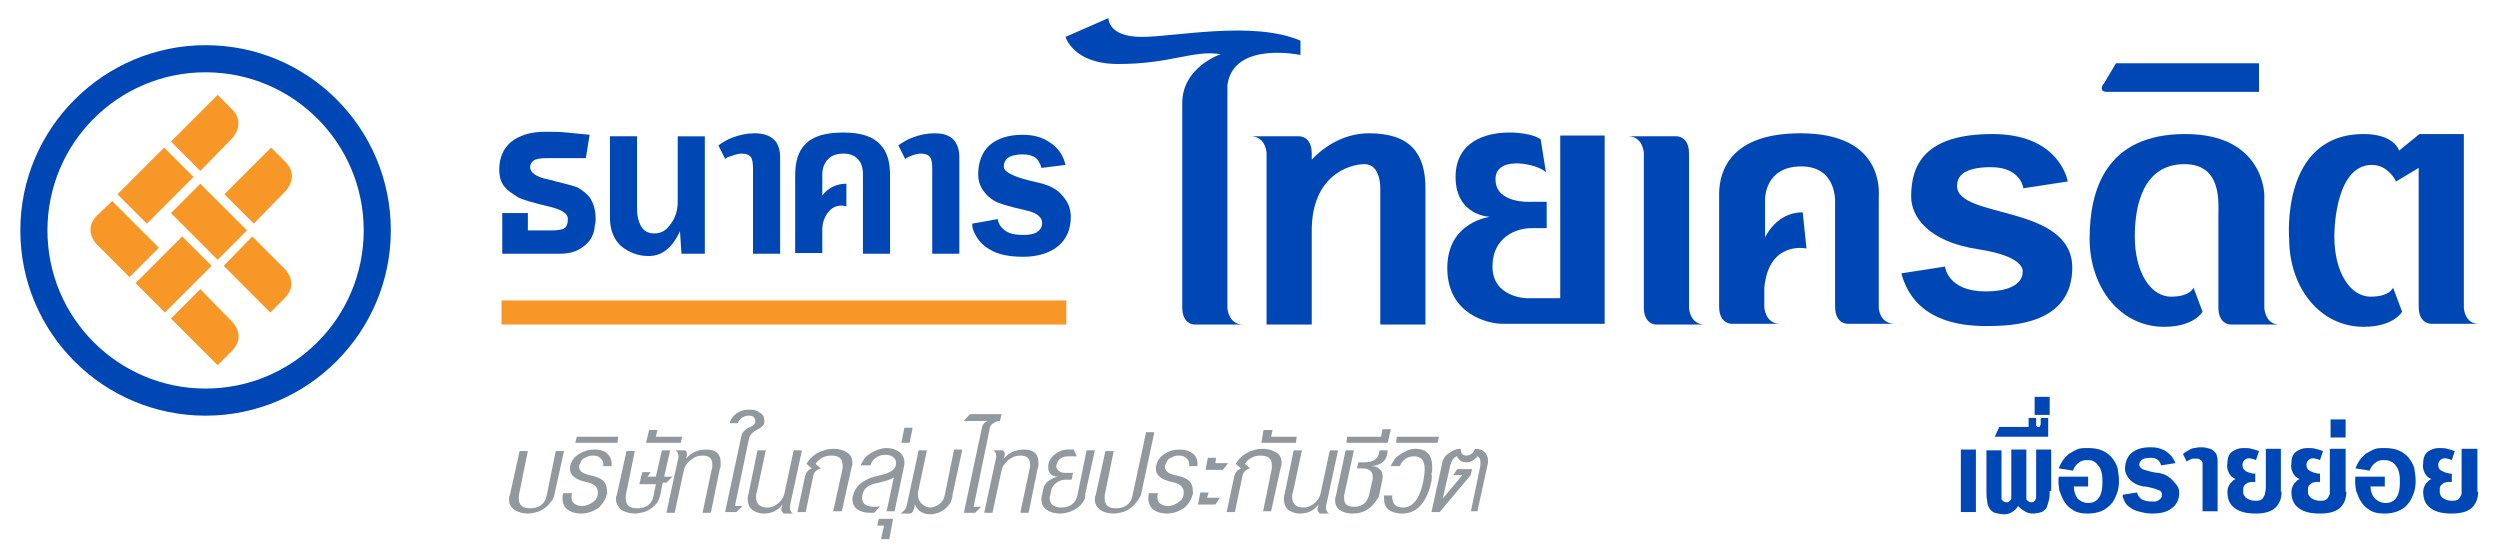 <?xml version="1.0" encoding="utf-8"?>
<!-- Generator: Adobe Illustrator 22.0.1, SVG Export Plug-In . SVG Version: 6.00 Build 0)  -->
<svg version="1.1" id="Layer_1" xmlns="http://www.w3.org/2000/svg" xmlns:xlink="http://www.w3.org/1999/xlink" x="0px" y="0px"
	 viewBox="0 0 332 74" style="enable-background:new 0 0 332 74;" xml:space="preserve">
<style type="text/css">
	.st0{fill:#F79727;}
	.st1{fill:#0047B6;}
	.st2{fill:#91989E;}
</style>
<g>
	<g>
		<polygon class="st0" points="141.6,43.1 66.6,43.1 66.6,39.9 141.6,39.9 141.6,43.1 		"/>
		<path class="st1" d="M68.8,26.2c-0.8-0.5-1.4-0.9-1.8-1.4c-0.5-0.6-0.7-1.4-0.7-2.3c0-1.5,0.5-2.7,1.5-3.6
			c1.1-0.9,2.6-1.4,4.6-1.4c1,0,2,0,2.9,0.1c1,0.1,2,0.2,3,0.3L77.8,21h-5.2c-0.8,0-1.4,0.1-1.7,0.3c-0.3,0.2-0.5,0.5-0.5,0.9
			c0,0.7,0.8,1.3,2.3,1.6c2.3,0.6,3.6,0.9,4,1.1c0.7,0.4,1.2,0.8,1.6,1.3c0.5,0.7,0.8,1.7,0.8,2.8c0,0.3,0,0.6-0.1,0.9
			c-0.1,1.3-0.6,2.2-1.6,2.9c-0.8,0.6-1.8,0.9-3.1,0.9h-7.6v-5.4h3.4v2.3h2.7h0.5c0.7,0,1.2-0.1,1.5-0.2c0.4-0.2,0.6-0.6,0.6-1.2
			c0.1-0.8-0.7-1.3-2.2-1.7C70.7,26.9,69.3,26.5,68.8,26.2"/>
		<path class="st1" d="M93.7,33.7h-3.2l-0.2-3c-0.5,1.1-1.1,1.9-1.7,2.4c-0.7,0.6-1.5,0.9-2.5,0.9c-1.4,0-2.6-0.5-3.6-1.3
			c-1-0.9-1.5-2.2-1.5-3.8V18.1h3.6v9.7c0,0.9,0.2,1.6,0.5,2.2c0.4,0.7,1,1,1.8,1c0.9,0,1.6-0.4,2.2-1.3c0.6-0.8,0.9-1.8,0.9-2.9
			v-8.7h3.6V33.7z"/>
		<path class="st1" d="M96.3,21.1l-0.9-1.8c0.6-0.4,1.2-0.8,1.8-1c1-0.4,2-0.6,3-0.6c1.4,0,2.3,0.4,2.9,1.2c0.3,0.5,0.5,1.1,0.5,1.9
			V21v12.7h-3.6V23.1v-0.4c0-0.1,0-0.3,0-0.4c0-0.6-0.1-1.1-0.2-1.3c-0.2-0.4-0.7-0.6-1.3-0.6c-0.4,0-0.8,0.1-1.3,0.3
			C96.8,20.8,96.5,20.9,96.3,21.1"/>
		<path class="st1" d="M109.2,26c0.3-0.5,0.8-0.9,1.4-1.2c0.6-0.3,1.2-0.4,1.8-0.4v3c-0.2,0-0.4-0.1-0.6-0.1c-0.8,0-1.4,0.3-1.9,1
			c-0.5,0.7-0.7,1.4-0.7,2.3v3h-3.6V23.3c0-1.8,0.4-3.2,1.3-4.1c1-1.1,2.7-1.6,5.1-1.6c2.3,0,3.9,0.5,4.9,1.6
			c0.9,0.9,1.3,2.3,1.3,4.1v10.4h-3.6V23.2c0-0.9-0.2-1.6-0.7-2.1c-0.5-0.5-1.1-0.7-1.9-0.7c-0.8,0-1.5,0.2-2,0.7
			c-0.5,0.5-0.8,1.2-0.8,2.1V26z"/>
		<path class="st1" d="M120.2,21.1l-0.9-1.8c0.6-0.4,1.2-0.8,1.8-1c1-0.4,2-0.6,3-0.6c1.4,0,2.3,0.4,2.8,1.2
			c0.3,0.5,0.5,1.1,0.5,1.9V21v12.7h-3.6V23.1v-0.4c0-0.1,0-0.3,0-0.4c0-0.6-0.1-1.1-0.2-1.3c-0.2-0.4-0.7-0.6-1.3-0.6
			c-0.4,0-0.8,0.1-1.3,0.3C120.7,20.8,120.5,20.9,120.2,21.1"/>
		<path class="st1" d="M138.3,22.3c-0.1-0.5-0.4-1-0.7-1.3c-0.4-0.3-1-0.5-1.8-0.5c-0.9,0-1.6,0.2-2,0.5c-0.3,0.3-0.5,0.6-0.5,1.1
			c0,0.7,1.1,1.3,3.5,1.9c1.4,0.3,2.5,0.6,3.1,1c0.6,0.3,1.1,0.8,1.6,1.5c0.5,0.7,0.7,1.5,0.7,2.3c0,1.7-0.6,3-1.7,3.9
			c-1.1,0.9-2.7,1.4-4.6,1.4c-1.9,0-3.4-0.3-4.5-1c-0.9-0.5-1.5-1.2-1.9-2c-0.3-0.5-0.4-1-0.4-1.4l3.4-0.6c0.1,0.7,0.5,1.2,1.1,1.6
			c0.6,0.4,1.4,0.5,2.3,0.5c0.7,0,1.3-0.1,1.7-0.3c0.5-0.3,0.8-0.7,0.8-1.3c0-0.8-0.8-1.4-2.3-1.7c-2.2-0.5-3.5-0.9-4-1.2
			c-0.7-0.4-1.2-0.9-1.6-1.5c-0.4-0.6-0.6-1.3-0.6-2c0-1.6,0.5-3,1.5-3.9c1-0.9,2.5-1.4,4.4-1.4c1.4,0,2.6,0.3,3.6,1
			c1.1,0.7,1.8,1.7,2.1,3L138.3,22.3z"/>
		<path class="st1" d="M163,40.9V11.3c0.8-5.9,9.7-4,9.7-4V5.4c-6.3-2.7-16.6-0.5-21.1-0.5c-4.5,0-4.4-2.5-4.4-2.5l-5.7,2.5
			c0,0,1,3.6,7,3.6c7,0,10-1.9,13.6-1.3c0,0-5.1,1.7-5.1,6.5v27.1c0,2.4,1.7,2.3,1.7,2.3h6.4C163.1,43.1,163,40.9,163,40.9"/>
		<path class="st1" d="M224.3,40.9c0,0,0-18.6,0-20.5c0-2.4-1.7-2.3-1.7-2.3h-6.4c2,0,2.1,2.2,2.1,2.2s0,18.6,0,20.5
			c0,2.4,1.7,2.3,1.7,2.3h6.4C224.4,43.1,224.3,40.9,224.3,40.9"/>
		<path class="st1" d="M300.7,40.9V28.7v-2.8c0,0,0-8.1-10.5-8.1c-10.6,0-12.7,7.5-12.7,13.9c0,6.4,4,11.7,9.9,11.7c4,0,5.1-2,5.1-2
			l-1.2-3.2c0,0-0.4,1.2-3,1.2c-2.6,0-4.8-3.1-4.8-8c0-4.1,1.1-9.6,6.6-9.6c5,0,4.5,5.1,4.5,6.9v12.1c0,2.4,1.7,2.3,1.7,2.3h6.4
			C300.8,43.1,300.7,40.9,300.7,40.9"/>
		<path class="st1" d="M327.2,40.9V28.7v-2.8l0-8.1h-5.9l-2.7,2.2c0,0-0.6-2.2-4.7-2.2c-11.1,0-9.9,13.9-9.9,13.9
			c0,6.4,4,11.7,9.9,11.7c4,0,5.1-2,5.1-2l-1.2-3.2c0,0-0.4,1.2-3,1.2c-2.6,0-4.8-3.1-4.8-8c0,0-0.1-9.5,5-9.5
			c2.2,0,3.2,2.2,3.2,2.2l3-1.8v18.4c0,2.4,1.7,2.3,1.7,2.3h6.4C327.3,43.1,327.2,40.9,327.2,40.9"/>
		<path class="st1" d="M181.8,17.7c-3.7,0-6.4,2.2-7.6,3.5v-0.8c0-2.4-1.7-2.3-1.7-2.3h-6.4c2,0,2.1,2.2,2.1,2.2v22.8h6V30.6
			c0-7.2,4.9-8.8,7-8.8c2.2,0,2.1,3.2,2.1,3.2v18.1h6V25C189.3,20.4,187.3,17.7,181.8,17.7"/>
		<path class="st1" d="M207.3,39.6h-4.6c0,0-4.5-0.1-4.5-4.2c0-4,3.3-5.1,5.1-5.1h2.1v-3.5h-2.1c0,0-4.7,0.3-4.7-3
			c0-3.3,5.8-2,6.7-0.9l-0.7-4.4c0,0-1.1-0.9-4.2-0.9c-3.1,0-7.1,1.2-7.1,5.9c0,5.2,4.6,5.3,4.6,5.3s-5.7,0.6-5.7,6.8
			c0,6.2,5.5,7.4,7.3,7.4h13.6v-25h-5.9V39.6z"/>
		<path class="st1" d="M249.5,40.9V26.2c0-0.6,0.8-8.5-10.4-8.5c-10.5,0-10.8,6.4-10.8,8.2v14.8c0,2.4,1.7,2.3,1.7,2.3h6.4
			c-2,0-2.1-2.2-2.1-2.2v-2.6c0.6-6.3,5.6-5.2,5.6-5.2l-0.5-4.8c-2.8,0-4.3,2-5,3.3v-5c0,0-0.1-4.4,4.8-4.4c4.8,0,4.5,4.8,4.5,4.8
			v13.8c0,2.4,1.7,2.3,1.7,2.3h6.4C249.6,43.1,249.5,40.9,249.5,40.9"/>
		<path class="st1" d="M259.9,24.7c0-1.1,0.6-2.5,4.5-2.5c4,0,4.3,2.8,4.3,2.8l5.9-0.9c0,0-1-6.3-10-6.3c-9,0-10.8,4.1-10.8,8.3
			c0,2.7,2.3,6,8.9,7c6.6,1,5.9,3.1,5.9,3.1s0.2,2.5-4.9,2.5c-5.1,0-5.4-3.3-5.4-3.3l-5.8,0.9c1.7,6.3,7.7,7,11.3,7
			c3.6,0,11.4-0.3,11.4-7.8C275.1,27.1,259.9,29.1,259.9,24.7"/>
		<path class="st1" d="M279.8,12.2H300V8.4h-19l-1.6,2.7C279.3,11.1,278.6,12.2,279.8,12.2"/>
		<rect x="260.4" y="59.7" class="st1" width="2" height="8.3"/>
		<path class="st1" d="M272.2,65.2c0,0.4,0,0.9-0.1,1.2c-0.1,0.4-0.2,0.7-0.3,1c-0.2,0.3-0.4,0.5-0.7,0.6c-0.3,0.1-0.7,0.2-1.2,0.2
			c-0.3,0-0.7-0.1-1-0.3c-0.4-0.2-0.7-0.5-0.9-0.7c-0.2,0.3-0.4,0.6-0.8,0.8c-0.3,0.2-0.7,0.3-1,0.3c-0.5,0-0.9-0.1-1.3-0.2
			c-0.3-0.1-0.6-0.4-0.7-0.6c-0.2-0.3-0.3-0.6-0.3-1c-0.1-0.4-0.1-0.8-0.1-1.2v-5.5h2V66c0,0,0,0.1,0,0.2c0,0.1,0,0.2,0.1,0.2
			c0,0.1,0.1,0.1,0.2,0.2c0.1,0.1,0.2,0.1,0.4,0.1c0.1,0,0.2,0,0.3-0.1c0.1-0.1,0.1-0.1,0.2-0.2c0-0.1,0.1-0.1,0.1-0.2
			c0-0.1,0-0.1,0-0.2v-6.3h2V66c0,0,0,0.1,0,0.2c0,0.1,0,0.2,0.1,0.2c0,0.1,0.1,0.1,0.2,0.2c0.1,0.1,0.2,0.1,0.4,0.1
			c0.1,0,0.2,0,0.3-0.1c0.1-0.1,0.1-0.1,0.2-0.2c0-0.1,0-0.1,0.1-0.2c0-0.1,0-0.1,0-0.2v-6.3h2V65.2z"/>
		<path class="st1" d="M264.9,58l0.6-1.3h3.9v-1.2h0.8c0.1,0,0.2,0,0.2,0.1c0,0,0,0.1,0,0.2c0,0.1,0,0.2,0,0.3c0,0.1,0,0.2,0,0.3
			c0,0.1,0,0.2,0.1,0.2c0,0.1,0.1,0.1,0.2,0.1c0.1,0,0.2,0,0.2-0.1c0-0.1,0.1-0.2,0.1-0.2c0-0.1,0-0.2,0-0.3c0-0.1,0-0.2,0-0.3
			c0-0.1,0-0.1,0-0.2c0-0.1,0.1-0.1,0.2-0.1h0.8V58H264.9z"/>
		<rect x="270.2" y="52.7" class="st1" width="2" height="2.4"/>
		<path class="st1" d="M281.4,63.9c0,0.6-0.1,1.2-0.3,1.7c-0.2,0.5-0.4,1-0.8,1.4c-0.4,0.4-0.8,0.7-1.3,0.9
			c-0.5,0.2-1.1,0.3-1.8,0.3c-0.7,0-1.3-0.1-1.8-0.4c-0.5-0.3-0.9-0.6-1.2-1.1c-0.3-0.4-0.5-1-0.7-1.5c-0.1-0.6-0.2-1.2-0.1-1.9h3.9
			v1.3h-1.9c0,0.6,0.2,1.2,0.5,1.6c0.4,0.4,0.9,0.6,1.4,0.6c0.7,0,1.2-0.3,1.5-0.8c0.3-0.5,0.4-1.1,0.4-2c0-0.4,0-0.8-0.1-1.2
			c-0.1-0.4-0.2-0.7-0.4-0.9c-0.2-0.3-0.4-0.5-0.6-0.6c-0.3-0.2-0.6-0.2-1-0.2c-0.4,0-0.8,0.1-1.1,0.4c-0.3,0.2-0.6,0.6-0.7,1
			l-1.9-0.3c0.1-0.3,0.3-0.7,0.5-1c0.2-0.3,0.5-0.6,0.8-0.9c0.3-0.2,0.7-0.4,1.1-0.6c0.4-0.2,0.9-0.2,1.5-0.2c0.7,0,1.3,0.1,1.8,0.3
			c0.5,0.2,0.9,0.5,1.3,0.9c0.3,0.4,0.6,0.8,0.8,1.4C281.3,62.7,281.4,63.3,281.4,63.9"/>
		<path class="st1" d="M289.4,65.4c0,0.9-0.3,1.6-1,2.1c-0.6,0.5-1.5,0.7-2.6,0.7c-0.6,0-1.1-0.1-1.5-0.2c-0.4-0.1-0.8-0.2-1.1-0.4
			c-0.3-0.2-0.5-0.3-0.7-0.5c-0.2-0.2-0.3-0.4-0.4-0.6c-0.1-0.2-0.1-0.3-0.2-0.5c0-0.1,0-0.2,0-0.3l1.9-0.3c0.1,0.4,0.3,0.7,0.6,0.9
			c0.4,0.2,0.8,0.3,1.3,0.3c0.2,0,0.3,0,0.5,0c0.2,0,0.3-0.1,0.5-0.2c0.1-0.1,0.3-0.2,0.3-0.3c0.1-0.1,0.1-0.2,0.1-0.4
			c0-0.3-0.1-0.5-0.4-0.6c-0.2-0.1-0.6-0.2-0.9-0.3c-0.4-0.1-0.8-0.2-1.2-0.2c-0.4-0.1-0.8-0.2-1.1-0.4c-0.4-0.2-0.7-0.5-0.9-0.8
			c-0.2-0.3-0.4-0.7-0.4-1.1c0-0.9,0.3-1.6,0.8-2.1c0.6-0.5,1.4-0.8,2.5-0.8c0.4,0,0.7,0,1.1,0.1c0.3,0.1,0.7,0.2,1,0.4
			c0.3,0.2,0.5,0.4,0.8,0.7c0.2,0.3,0.4,0.6,0.5,0.9l-1.9,0.3c-0.1-0.3-0.2-0.5-0.4-0.7c-0.2-0.2-0.6-0.3-1-0.3
			c-0.6,0-1,0.1-1.2,0.3c-0.2,0.2-0.3,0.4-0.3,0.6c0,0.2,0.1,0.4,0.4,0.6c0.3,0.1,0.6,0.2,1,0.3c0.4,0.1,0.8,0.2,1.2,0.2
			c0.4,0.1,0.8,0.2,1.1,0.4c0.3,0.2,0.6,0.4,0.9,0.8C289.3,64.6,289.4,65,289.4,65.4"/>
		<path class="st1" d="M292.5,68.1v-6.3c0-0.1,0-0.2,0-0.3c0-0.1-0.1-0.2-0.1-0.3c-0.1-0.1-0.2-0.1-0.3-0.2
			c-0.1-0.1-0.3-0.1-0.5-0.1c-0.3,0-0.5,0-0.7,0.1c-0.2,0.1-0.4,0.2-0.5,0.3l-0.5-1c0.1-0.1,0.2-0.2,0.4-0.3
			c0.2-0.1,0.3-0.2,0.5-0.3c0.2-0.1,0.4-0.2,0.7-0.2c0.3-0.1,0.6-0.1,0.9-0.1c0.4,0,0.8,0.1,1.1,0.2c0.3,0.1,0.5,0.3,0.6,0.4
			c0.2,0.2,0.3,0.4,0.3,0.6c0.1,0.2,0.1,0.4,0.1,0.6v6.7H292.5z"/>
		<path class="st1" d="M303,65.3c0,0.9-0.3,1.6-0.8,2.1c-0.5,0.5-1.4,0.8-2.6,0.8c-1.2,0-2.1-0.2-2.8-0.7c-0.7-0.5-1-1.2-1-2.2
			c0-0.3,0.1-0.6,0.2-0.8c0.1-0.2,0.2-0.4,0.4-0.5c0.1-0.2,0.3-0.3,0.5-0.4c-0.4-0.1-0.7-0.4-0.9-0.8c-0.2-0.4-0.3-0.8-0.2-1.3
			c0-0.7,0.2-1.2,0.6-1.5c0.4-0.3,0.9-0.5,1.5-0.5c0.4,0,0.8,0,1.1,0.1c0.4,0.1,0.7,0.2,1,0.3l-0.4,1.2c-0.5-0.2-0.9-0.3-1.2-0.2
			c-0.3,0.1-0.5,0.3-0.6,0.7c0,0.2,0,0.4,0.1,0.6c0.1,0.2,0.3,0.3,0.4,0.4c0.2,0.1,0.4,0.2,0.6,0.2c0.2,0.1,0.4,0.1,0.6,0.1v1.1
			c-0.2,0-0.3,0-0.5,0c-0.2,0-0.3,0.1-0.5,0.1c-0.1,0.1-0.3,0.2-0.4,0.3c-0.1,0.1-0.2,0.3-0.2,0.5c0,0.2,0,0.3,0,0.5
			c0,0.2,0.1,0.4,0.2,0.5c0.1,0.2,0.3,0.3,0.5,0.4c0.2,0.1,0.5,0.2,0.9,0.2c0.3,0,0.5,0,0.7-0.1c0.2-0.1,0.3-0.2,0.4-0.4
			c0.1-0.2,0.2-0.3,0.2-0.5c0-0.2,0.1-0.4,0.1-0.6v-5.3h2V65.3z"/>
		<path class="st1" d="M311.6,65.3c0,0.9-0.3,1.6-0.8,2.1c-0.5,0.5-1.4,0.8-2.7,0.8c-1.2,0-2.1-0.2-2.8-0.7c-0.7-0.5-1-1.2-1-2.2
			c0-0.3,0.1-0.6,0.2-0.8c0.1-0.2,0.2-0.4,0.4-0.5c0.1-0.2,0.3-0.3,0.5-0.4c-0.4-0.1-0.7-0.4-0.9-0.8c-0.2-0.4-0.3-0.8-0.2-1.3
			c0-0.7,0.2-1.2,0.6-1.5c0.4-0.3,0.9-0.5,1.5-0.5c0.4,0,0.8,0,1.1,0.1c0.4,0.1,0.7,0.2,1,0.3l-0.4,1.2c-0.5-0.2-0.9-0.3-1.2-0.2
			c-0.3,0.1-0.5,0.3-0.6,0.7c0,0.2,0,0.4,0.1,0.6c0.1,0.2,0.3,0.3,0.5,0.4c0.2,0.1,0.4,0.2,0.6,0.2c0.2,0.1,0.4,0.1,0.6,0.1v1.1
			c-0.2,0-0.3,0-0.5,0c-0.2,0-0.3,0.1-0.5,0.1c-0.1,0.1-0.3,0.2-0.4,0.3c-0.1,0.1-0.2,0.3-0.2,0.5c0,0.2,0,0.3,0,0.5
			c0,0.2,0.1,0.4,0.2,0.5c0.1,0.2,0.3,0.3,0.5,0.4c0.2,0.1,0.5,0.2,0.9,0.2c0.3,0,0.5,0,0.7-0.1c0.2-0.1,0.3-0.2,0.4-0.4
			c0.1-0.2,0.2-0.3,0.2-0.5c0-0.2,0-0.4,0-0.6v-5.3h2.1V65.3z"/>
		<rect x="309.5" y="55.7" class="st1" width="2" height="2.4"/>
		<path class="st1" d="M320.8,63.9c0,0.6-0.1,1.2-0.3,1.7c-0.2,0.5-0.4,1-0.8,1.4c-0.3,0.4-0.8,0.7-1.3,0.9
			c-0.5,0.2-1.1,0.3-1.8,0.3c-0.7,0-1.3-0.1-1.8-0.4c-0.5-0.3-0.9-0.6-1.2-1.1c-0.3-0.4-0.5-1-0.7-1.5c-0.1-0.6-0.2-1.2-0.1-1.9h3.9
			v1.3h-1.9c0,0.6,0.2,1.2,0.6,1.6c0.4,0.4,0.9,0.6,1.4,0.6c0.7,0,1.2-0.3,1.5-0.8c0.3-0.5,0.4-1.1,0.4-2c0-0.4,0-0.8-0.1-1.2
			c-0.1-0.4-0.2-0.7-0.4-0.9c-0.2-0.3-0.4-0.5-0.7-0.6c-0.3-0.2-0.6-0.2-1-0.2c-0.4,0-0.8,0.1-1.1,0.4c-0.3,0.2-0.6,0.6-0.7,1
			l-1.9-0.3c0.1-0.3,0.3-0.7,0.5-1c0.2-0.3,0.5-0.6,0.8-0.9c0.3-0.2,0.7-0.4,1.1-0.6c0.4-0.2,0.9-0.2,1.5-0.2c0.7,0,1.3,0.1,1.8,0.3
			c0.5,0.2,0.9,0.5,1.3,0.9c0.3,0.4,0.6,0.8,0.8,1.4C320.7,62.7,320.8,63.3,320.8,63.9"/>
		<path class="st1" d="M329.1,65.3c0,0.9-0.3,1.6-0.8,2.1c-0.5,0.5-1.4,0.8-2.7,0.8c-1.2,0-2.1-0.2-2.8-0.7c-0.7-0.5-1-1.2-1-2.2
			c0-0.3,0.1-0.6,0.2-0.8c0.1-0.2,0.2-0.4,0.4-0.5c0.1-0.2,0.3-0.3,0.5-0.4c-0.4-0.1-0.7-0.4-0.9-0.8c-0.2-0.4-0.3-0.8-0.2-1.3
			c0-0.7,0.2-1.2,0.6-1.5c0.4-0.3,0.9-0.5,1.5-0.5c0.4,0,0.8,0,1.1,0.1c0.4,0.1,0.7,0.2,1,0.3l-0.4,1.2c-0.5-0.2-0.9-0.3-1.2-0.2
			c-0.3,0.1-0.5,0.3-0.6,0.7c0,0.2,0,0.4,0.1,0.6c0.1,0.2,0.3,0.3,0.5,0.4c0.2,0.1,0.4,0.2,0.6,0.2c0.2,0.1,0.4,0.1,0.6,0.1v1.1
			c-0.2,0-0.3,0-0.5,0c-0.2,0-0.3,0.1-0.5,0.1c-0.1,0.1-0.3,0.2-0.4,0.3c-0.1,0.1-0.2,0.3-0.2,0.5c0,0.2,0,0.3,0,0.5
			c0,0.2,0.1,0.4,0.2,0.5c0.1,0.2,0.3,0.3,0.5,0.4c0.2,0.1,0.5,0.2,0.9,0.2c0.3,0,0.5,0,0.7-0.1c0.2-0.1,0.3-0.2,0.4-0.4
			c0.1-0.2,0.2-0.3,0.2-0.5c0-0.2,0-0.4,0-0.6v-5.3h2.1V65.3z"/>
		<path class="st2" d="M73.1,66.7c-0.2,0.3-0.5,0.6-0.8,0.8c-0.3,0.2-0.6,0.4-1,0.5c-0.4,0.1-0.8,0.2-1.2,0.2
			c-0.7,0-1.3-0.2-1.8-0.5c-0.5-0.4-0.7-0.8-0.7-1.4c0-0.2,0-0.4,0.1-0.5l1.3-5.9h1.1l-1.2,5.9c0,0.1,0,0.1,0,0.2c0,0.1,0,0.1,0,0.2
			c0,0.9,0.5,1.3,1.5,1.3c1.2,0,2-0.6,2.2-1.7l1.2-5.9h1.1l-1.3,5.9C73.5,66.1,73.4,66.4,73.1,66.7"/>
		<path class="st2" d="M80.6,65.6c-0.2,0.8-0.6,1.4-1.2,1.9c-0.6,0.4-1.4,0.7-2.2,0.7c-0.8,0-1.4-0.2-1.8-0.5
			c-0.4-0.3-0.7-0.8-0.7-1.5c0-0.2,0-0.5,0.1-0.7H76c-0.1,0.2-0.1,0.3-0.1,0.5c0,0.4,0.1,0.7,0.4,0.9c0.3,0.2,0.6,0.3,1,0.3
			c0.5,0,1-0.2,1.4-0.5c0.5-0.3,0.7-0.8,0.7-1.3c0-0.7-0.5-1.2-1.6-1.4c-1.4-0.3-2.1-0.9-2.1-1.7c0-0.1,0-0.1,0-0.2
			c0-0.1,0-0.1,0-0.2c0.2-0.7,0.5-1.2,1.2-1.6c0.6-0.4,1.3-0.6,2.1-0.6c0.7,0,1.3,0.2,1.7,0.6c0.4,0.4,0.6,0.9,0.5,1.6h-1.1
			c0.1-0.4,0-0.7-0.3-1c-0.3-0.3-0.6-0.4-1-0.4c-0.2,0-0.4,0-0.7,0.1c-0.2,0.1-0.4,0.2-0.6,0.3c-0.2,0.1-0.3,0.3-0.4,0.5
			c-0.1,0.2-0.2,0.4-0.2,0.6c0,0.3,0.2,0.6,0.5,0.8c0.3,0.1,0.7,0.3,1.3,0.4c1.3,0.3,1.9,0.9,1.9,1.9c0,0.1,0,0.1,0,0.2
			C80.7,65.5,80.6,65.6,80.6,65.6"/>
		<polygon class="st2" points="76.4,58.8 76.6,58 82.1,58 82,58.8 		"/>
		<path class="st2" d="M88.5,64.1H88l-0.3,1.6c-0.1,0.4-0.2,0.7-0.4,1c-0.2,0.3-0.5,0.6-0.8,0.8c-0.3,0.2-0.6,0.4-1,0.5
			c-0.4,0.1-0.8,0.2-1.2,0.2c-0.7,0-1.3-0.2-1.8-0.5c-0.4-0.4-0.7-0.8-0.7-1.4c0-0.2,0-0.4,0.1-0.5l1.3-5.9h1.1l-1.2,5.9
			c0,0.1,0,0.1,0,0.2c0,0.1,0,0.1,0,0.2c0,0.9,0.5,1.3,1.5,1.3c1.3,0,2-0.6,2.2-1.7l0.3-1.5h-2.2l0.4-1.6h1.1L86,63.3h1.1l0.8-3.5
			h1.1l-0.8,3.5h1.1L88.5,64.1z"/>
		<polygon class="st2" points="85.8,58.8 86.2,57.1 87.3,57.1 87.1,58 90.6,58 90.4,58.8 		"/>
		<path class="st2" d="M93.3,68.1l1.2-5.7c0.1-0.2,0.1-0.5,0.1-0.7c0-0.8-0.4-1.2-1.3-1.2c-0.6,0-1.1,0.2-1.6,0.6
			c-0.5,0.4-0.8,0.9-0.9,1.4l-1.2,5.6h-1.1l1.6-7.4c0-0.1,0-0.1,0-0.1c0,0,0-0.1,0-0.1c0-0.2-0.1-0.5-0.4-0.7H91
			c0.2,0.2,0.3,0.4,0.2,0.7l-0.1,0.4c0.7-0.8,1.6-1.2,2.7-1.2c1.3,0,1.9,0.6,1.9,1.7c0,0.1,0,0.2,0,0.4c0,0.1,0,0.3-0.1,0.4
			l-1.2,5.9H93.3z"/>
		<path class="st2" d="M101.5,56.2c-0.1,0.3-0.4,0.6-1,0.9c-0.6,0.3-0.9,0.7-1,1l-1.9,9.1h1l-0.8,0.8h-1.5l2.2-10.3
			c0.1-0.3,0.4-0.6,0.9-0.9c0.6-0.2,0.9-0.5,0.9-0.8c0-0.2,0-0.4-0.2-0.6c-0.2-0.2-0.4-0.2-0.7-0.2c-0.3,0-0.6,0.1-0.9,0.3
			c-0.3,0.2-0.4,0.4-0.5,0.7h-1.1c0.1-0.5,0.4-0.9,0.9-1.3c0.6-0.4,1.1-0.5,1.7-0.5c0.6,0,1,0.1,1.4,0.4c0.4,0.2,0.6,0.6,0.6,1
			C101.5,56,101.5,56.1,101.5,56.2"/>
		<path class="st2" d="M104,68.1c-0.2-0.2-0.3-0.4-0.2-0.7l0.1-0.4c-0.6,0.8-1.4,1.2-2.5,1.2c-0.6,0-1.1-0.2-1.5-0.5
			c-0.4-0.3-0.6-0.8-0.6-1.4c0-0.2,0-0.5,0.1-0.7l1.2-5.8h1.1l-1.2,5.6c-0.1,0.2-0.1,0.4-0.1,0.6c0,0.9,0.5,1.4,1.5,1.4
			c0.6,0,1-0.2,1.5-0.6c0.4-0.4,0.7-0.8,0.8-1.4l1.2-5.6h1.1l-1.6,7.4c0,0.1,0,0.2,0,0.3c0,0.2,0.1,0.5,0.4,0.7H104z"/>
		<path class="st2" d="M110.6,68.1l1.3-5.9c0-0.1,0-0.1,0-0.2c0-0.1,0-0.1,0-0.2c0-0.9-0.5-1.3-1.5-1.3c-0.9,0-1.6,0.4-2.1,1.1
			l0.7,0.6c-0.6,0.2-0.9,0.5-1,1l-1,4.8h-1.1l1-4.7c0.1-0.5,0.4-0.9,0.9-1.1l-0.7-0.6c0.3-0.5,0.7-1,1.4-1.4
			c0.7-0.4,1.4-0.6,2.2-0.6c0.8,0,1.3,0.2,1.8,0.5c0.5,0.3,0.7,0.8,0.7,1.4c0,0.2,0,0.3-0.1,0.5l-1.3,5.9H110.6z"/>
		<path class="st2" d="M117.7,68.1l1-4.7c-0.4,0.3-1.2,0.5-2.4,0.8c-1.1,0.2-1.7,0.8-1.8,1.7c-0.1,0.9,0.4,1.4,1.6,1.4
			c0.3,0,0.6,0,0.8-0.1l-0.8,0.9c-0.1,0-0.2,0-0.3,0c-0.1,0-0.2,0-0.3,0c-0.7,0-1.3-0.2-1.7-0.5c-0.4-0.3-0.6-0.8-0.6-1.3
			c0-0.2,0-0.4,0.1-0.5c0.1-0.6,0.5-1.2,1-1.6c0.5-0.4,1.1-0.7,1.8-0.9c0.5-0.1,0.9-0.2,1.2-0.3c0.3-0.1,0.5-0.1,0.6-0.2
			c0.7-0.3,1.1-0.7,1.1-1.3c0-0.3-0.1-0.6-0.4-0.8c-0.2-0.2-0.6-0.3-1-0.3c-0.5,0-0.9,0.1-1.3,0.4c-0.4,0.3-0.6,0.6-0.7,1h-1.3
			c0.1-0.3,0.3-0.6,0.5-0.9c0.2-0.3,0.5-0.5,0.8-0.7c0.3-0.2,0.6-0.3,1-0.5c0.4-0.1,0.7-0.2,1.1-0.2c0.7,0,1.3,0.2,1.7,0.5
			c0.4,0.3,0.7,0.8,0.7,1.3c0,0.1,0,0.1,0,0.2c0,0.1,0,0.2,0,0.2l-1.3,6.2H117.7z"/>
		<polygon class="st2" points="117,71.6 117.4,69.8 116.5,69.8 116.7,68.9 118.6,68.9 118.1,71.6 		"/>
		<polygon class="st2" points="119.7,58.8 120.1,56.8 121.2,56.8 120.8,58.8 		"/>
		<path class="st2" d="M126.2,66.8c-0.2,0.3-0.4,0.5-0.7,0.8c-0.3,0.2-0.6,0.4-0.9,0.5c-0.3,0.1-0.7,0.2-1,0.2c-1,0-1.7-0.4-2.1-1.3
			l-0.1,0.5c-0.1,0.3-0.2,0.6-0.5,0.7h-1.3c0.4-0.3,0.7-0.6,0.8-1l1.6-7.4h1.1l-1.2,5.6c0,0.1,0,0.3,0,0.3c0,0.5,0.2,0.9,0.5,1.2
			c0.4,0.3,0.7,0.5,1.1,0.5c0.5,0,0.9-0.2,1.3-0.5c0.4-0.3,0.6-0.7,0.7-1.3l1.2-5.9h1.1l-1.3,6C126.5,66.2,126.3,66.5,126.2,66.8"/>
		<path class="st2" d="M131.9,56.2c-0.3,0.2-0.5,0.5-0.5,0.9l-2.1,10.2h1l-0.8,0.8H128l2.4-11.3c0.1-0.5,0.4-0.8,0.8-0.9H128
			l0.8-0.9h4.2l-0.2,0.9C132.5,55.9,132.2,56,131.9,56.2"/>
		<path class="st2" d="M135.5,68.1l1.2-5.7c0.1-0.2,0.1-0.5,0.1-0.7c0-0.8-0.4-1.2-1.3-1.2c-0.6,0-1.1,0.2-1.6,0.6
			c-0.5,0.4-0.8,0.9-0.9,1.4l-1.2,5.6h-1.1l1.6-7.4c0-0.1,0-0.1,0-0.1c0,0,0-0.1,0-0.1c0-0.2-0.1-0.5-0.4-0.7h1.3
			c0.2,0.2,0.3,0.4,0.2,0.7l-0.1,0.4c0.7-0.8,1.6-1.2,2.7-1.2c1.3,0,1.9,0.6,1.9,1.7c0,0.1,0,0.2,0,0.4c0,0.1,0,0.3-0.1,0.4
			l-1.2,5.9H135.5z"/>
		<path class="st2" d="M143.8,66.7c-0.2,0.3-0.5,0.6-0.8,0.8c-0.3,0.2-0.7,0.4-1,0.5c-0.4,0.1-0.8,0.2-1.2,0.2
			c-0.8,0-1.4-0.2-1.8-0.5c-0.5-0.3-0.7-0.8-0.7-1.4c0-0.2,0-0.4,0.1-0.6l0.1-0.6c0.1-0.5,0.3-0.9,0.7-1.2c0.4-0.3,0.8-0.5,1.3-0.6
			c-0.9,0-1.3-0.5-1.3-1.3c0-0.6,0.3-1.2,0.8-1.6c0.5-0.4,1.1-0.7,1.7-0.7h0.9l0.4,0.9h-1.1c-0.9,0-1.4,0.4-1.6,1.1
			c-0.1,0.4,0.1,0.7,0.4,0.9c0.3,0.2,0.6,0.2,1.1,0.2l0.7,0l-0.2,0.9h-0.7c-0.5,0-0.9,0.1-1.3,0.4c-0.4,0.3-0.6,0.6-0.7,1l-0.1,0.5
			c0,0.2-0.1,0.3-0.1,0.5c0,0.8,0.5,1.3,1.5,1.3c1.2,0,2-0.6,2.2-1.7l1.2-5.9h1.1l-1.3,5.9C144.2,66.1,144,66.4,143.8,66.7"/>
		<path class="st2" d="M150.9,66.7c-0.2,0.3-0.5,0.6-0.8,0.8c-0.3,0.2-0.6,0.4-1,0.5c-0.4,0.1-0.8,0.2-1.2,0.2
			c-0.8,0-1.4-0.2-1.8-0.5c-0.5-0.4-0.7-0.8-0.7-1.4c0-0.2,0-0.4,0.1-0.5l1.3-5.9h1.1l-1.2,5.9c0,0.1,0,0.1,0,0.2c0,0.1,0,0.1,0,0.2
			c0,0.9,0.5,1.3,1.5,1.3c1.2,0,2-0.6,2.2-1.7l1.8-8.4h1.1l-1.8,8.4C151.3,66.1,151.2,66.4,150.9,66.7"/>
		<path class="st2" d="M158.4,65.6c-0.2,0.8-0.6,1.4-1.2,1.9c-0.6,0.4-1.4,0.7-2.2,0.7c-0.8,0-1.4-0.2-1.8-0.5
			c-0.4-0.3-0.7-0.8-0.7-1.5c0-0.2,0-0.5,0.1-0.7h1.2c-0.1,0.2-0.1,0.3-0.1,0.5c0,0.4,0.1,0.7,0.4,0.9c0.3,0.2,0.6,0.3,1,0.3
			c0.5,0,1-0.2,1.4-0.5c0.5-0.3,0.7-0.8,0.7-1.3c0-0.7-0.5-1.2-1.6-1.4c-1.4-0.3-2.1-0.9-2.1-1.7c0-0.1,0-0.1,0-0.2
			c0-0.1,0-0.1,0-0.2c0.2-0.7,0.5-1.2,1.1-1.6c0.6-0.4,1.3-0.6,2.1-0.6c0.7,0,1.3,0.2,1.8,0.6c0.4,0.4,0.6,0.9,0.5,1.6h-1.1
			c0.1-0.4,0-0.7-0.3-1c-0.3-0.3-0.6-0.4-1-0.4c-0.2,0-0.5,0-0.7,0.1c-0.2,0.1-0.4,0.2-0.6,0.3c-0.2,0.1-0.3,0.3-0.4,0.5
			c-0.1,0.2-0.2,0.4-0.2,0.6c0,0.3,0.2,0.6,0.5,0.8c0.2,0.1,0.7,0.3,1.3,0.4c1.3,0.3,1.9,0.9,1.9,1.9c0,0.1,0,0.1,0,0.2
			C158.5,65.5,158.4,65.6,158.4,65.6"/>
		<path class="st2" d="M161.4,67h-2.3l0.3-1.6h1.1l-0.2,0.7h1.7L161.4,67z M162.4,62.4h-2.3l0.3-1.6h1.1l-0.1,0.7h1.7L162.4,62.4z"
			/>
		<path class="st2" d="M167.7,68.1l1.2-5.9c0-0.1,0-0.1,0-0.2c0-0.1,0-0.1,0-0.2c0-0.9-0.5-1.3-1.5-1.3c-0.9,0-1.6,0.4-2.1,1.1
			l0.7,0.6c-0.6,0.2-0.9,0.5-1,1l-1,4.8h-1.1l1-4.7c0.1-0.5,0.4-0.9,0.9-1.1l-0.7-0.6c0.3-0.5,0.7-1,1.4-1.4
			c0.7-0.4,1.4-0.6,2.2-0.6c0.7,0,1.3,0.2,1.8,0.5c0.5,0.3,0.7,0.8,0.7,1.4c0,0.2,0,0.3-0.1,0.5l-1.3,5.9H167.7z"/>
		<polygon class="st2" points="167.5,58.8 167.8,57.1 169,57.1 168.8,58 172.2,58 172.1,58.8 		"/>
		<path class="st2" d="M175.2,68.1c-0.2-0.2-0.3-0.4-0.2-0.7l0.1-0.4c-0.6,0.8-1.4,1.2-2.5,1.2c-0.6,0-1.1-0.2-1.5-0.5
			c-0.4-0.3-0.6-0.8-0.6-1.4c0-0.2,0-0.5,0.1-0.7l1.2-5.8h1.1l-1.2,5.6c-0.1,0.2-0.1,0.4-0.1,0.6c0,0.9,0.5,1.4,1.5,1.4
			c0.6,0,1-0.2,1.5-0.6c0.4-0.4,0.7-0.8,0.8-1.4l1.2-5.6h1.1l-1.6,7.4c0,0.1,0,0.2,0,0.3c0,0.2,0.1,0.5,0.4,0.7H175.2z"/>
		<path class="st2" d="M181.7,67.6c-0.6,0.4-1.3,0.6-2.1,0.6c-0.7,0-1.3-0.2-1.7-0.5c-0.4-0.3-0.6-0.7-0.6-1.3c0-0.2,0-0.3,0.1-0.5
			l1.3-6.1h1.1l-1.3,6c0,0.1,0,0.1,0,0.2c0,0.1,0,0.1,0,0.2c0,0.7,0.4,1.1,1.3,1.1c1.1,0,1.7-0.5,2-1.5l0.5-2.2c0-0.1,0-0.1,0-0.2
			c0,0,0-0.1,0-0.1c0-0.7-0.5-1.1-1.4-1.1h-0.7l0.2-0.8h0.7c1.2,0,1.8-0.4,2-1.1l0.1-0.5h1.1l-0.1,0.6c-0.2,0.9-0.9,1.4-2.1,1.5
			c0.5,0,0.8,0.1,1.1,0.4c0.3,0.2,0.4,0.5,0.4,0.9c0,0.1,0,0.2,0,0.4l-0.5,2.4C182.7,66.6,182.3,67.2,181.7,67.6"/>
		<polygon class="st2" points="178.8,58.8 178.9,58 183.4,58 183.6,57 184.7,57 184.3,58.8 		"/>
		<path class="st2" d="M190.1,63.9c-0.6,2.8-1.9,4.3-3.9,4.3c-0.8,0-1.3-0.2-1.8-0.5c-0.4-0.4-0.6-0.8-0.6-1.5V66c0-0.1,0-0.1,0-0.2
			h1.1c-0.1,1,0.4,1.6,1.4,1.6c1.3,0,2.2-1.1,2.7-3.4c0.1-0.6,0.2-1.2,0.2-1.7c0-1.2-0.5-1.7-1.4-1.7c-0.9,0-1.5,0.4-1.9,1.3h-1.2
			c0.1-0.3,0.3-0.6,0.5-0.9c0.2-0.3,0.5-0.5,0.8-0.7c0.3-0.2,0.6-0.3,0.9-0.5c0.3-0.1,0.7-0.2,1-0.2c1.6,0,2.3,0.8,2.3,2.5
			c0,0.3,0,0.5-0.1,0.8C190.2,63.3,190.1,63.6,190.1,63.9"/>
		<polygon class="st2" points="185.4,58.8 185.5,58 191.1,58 190.9,58.8 		"/>
		<path class="st2" d="M195.3,68.1l1.3-6.3c0-0.1,0-0.1,0-0.2c0-0.1,0-0.1,0-0.2c0-0.4-0.1-0.7-0.4-0.8c-0.4,0.5-0.9,0.8-1.5,0.8
			c-0.6,0-1-0.3-1.2-0.8c-0.4,0.1-0.7,0.5-0.9,1.2l-1,4.4l2.6-3.1h-1.2l0.5-0.8h2l-0.2,0.8l-4.1,4.9h-1.1l1.4-6.4
			c0.1-0.6,0.4-1.1,0.9-1.4c0.5-0.4,1-0.6,1.6-0.6c0,0.2,0,0.4,0.1,0.6c0.1,0.2,0.4,0.3,0.6,0.3c0.3,0,0.6-0.1,0.8-0.3
			c0.2-0.2,0.3-0.4,0.4-0.6c0.5,0,0.9,0.1,1.2,0.4c0.3,0.3,0.5,0.6,0.5,1.1c0,0.1,0,0.1,0,0.2c0,0.1,0,0.2,0,0.2l-1.4,6.4H195.3z"/>
	</g>
	<g>
		<g>
			<path class="st0" d="M30.8,18.4c0.1-0.1,1.9-2,0-3.9l-1.9-1.9l-6.2,6.2l3.9,3.9L30.8,18.4z M37.9,25.4c0.1-0.1,1.9-2,0-3.9
				l-1.9-1.9l-6.2,6.2l3.9,3.9L37.9,25.4z M26.6,24.4l-3.9,3.9l1.9,1.9l4.3,4.3l3.9-3.9l-4.3-4.3L26.6,24.4z M25.7,23.5l-3.9-3.9
				l-6.2,6.2l3.9,3.9l1.9-1.9L25.7,23.5z M26.6,38.4l-3.9,3.9l6.2,6.2l1.9-1.9c1.9-1.9,0.2-3.7,0-3.9L26.6,38.4z M12.9,28.6
				c-1.9,1.9-0.2,3.7,0,3.9l4.3,4.3l3.9-3.9l-6.2-6.2L12.9,28.6 M29.7,35.3l6.2,6.2l1.9-1.9c1.9-1.9,0.2-3.7,0-3.9l-4.3-4.3
				L29.7,35.3z M22.3,33.3C22.3,33.3,22.3,33.3,22.3,33.3L18,37.6l3.9,3.9l6.2-6.2l-3.9-3.9L22.3,33.3"/>
			<path class="st1" d="M27.3,55.2c-13.6,0-24.6-11-24.6-24.6C2.7,17,13.8,6,27.3,6c13.6,0,24.6,11,24.6,24.6
				C51.9,44.1,40.9,55.2,27.3,55.2z M27.3,9.6c-11.6,0-21,9.4-21,21c0,11.6,9.4,21,21,21c11.6,0,21-9.4,21-21
				C48.3,19,38.9,9.6,27.3,9.6z"/>
		</g>
	</g>
</g>
</svg>
